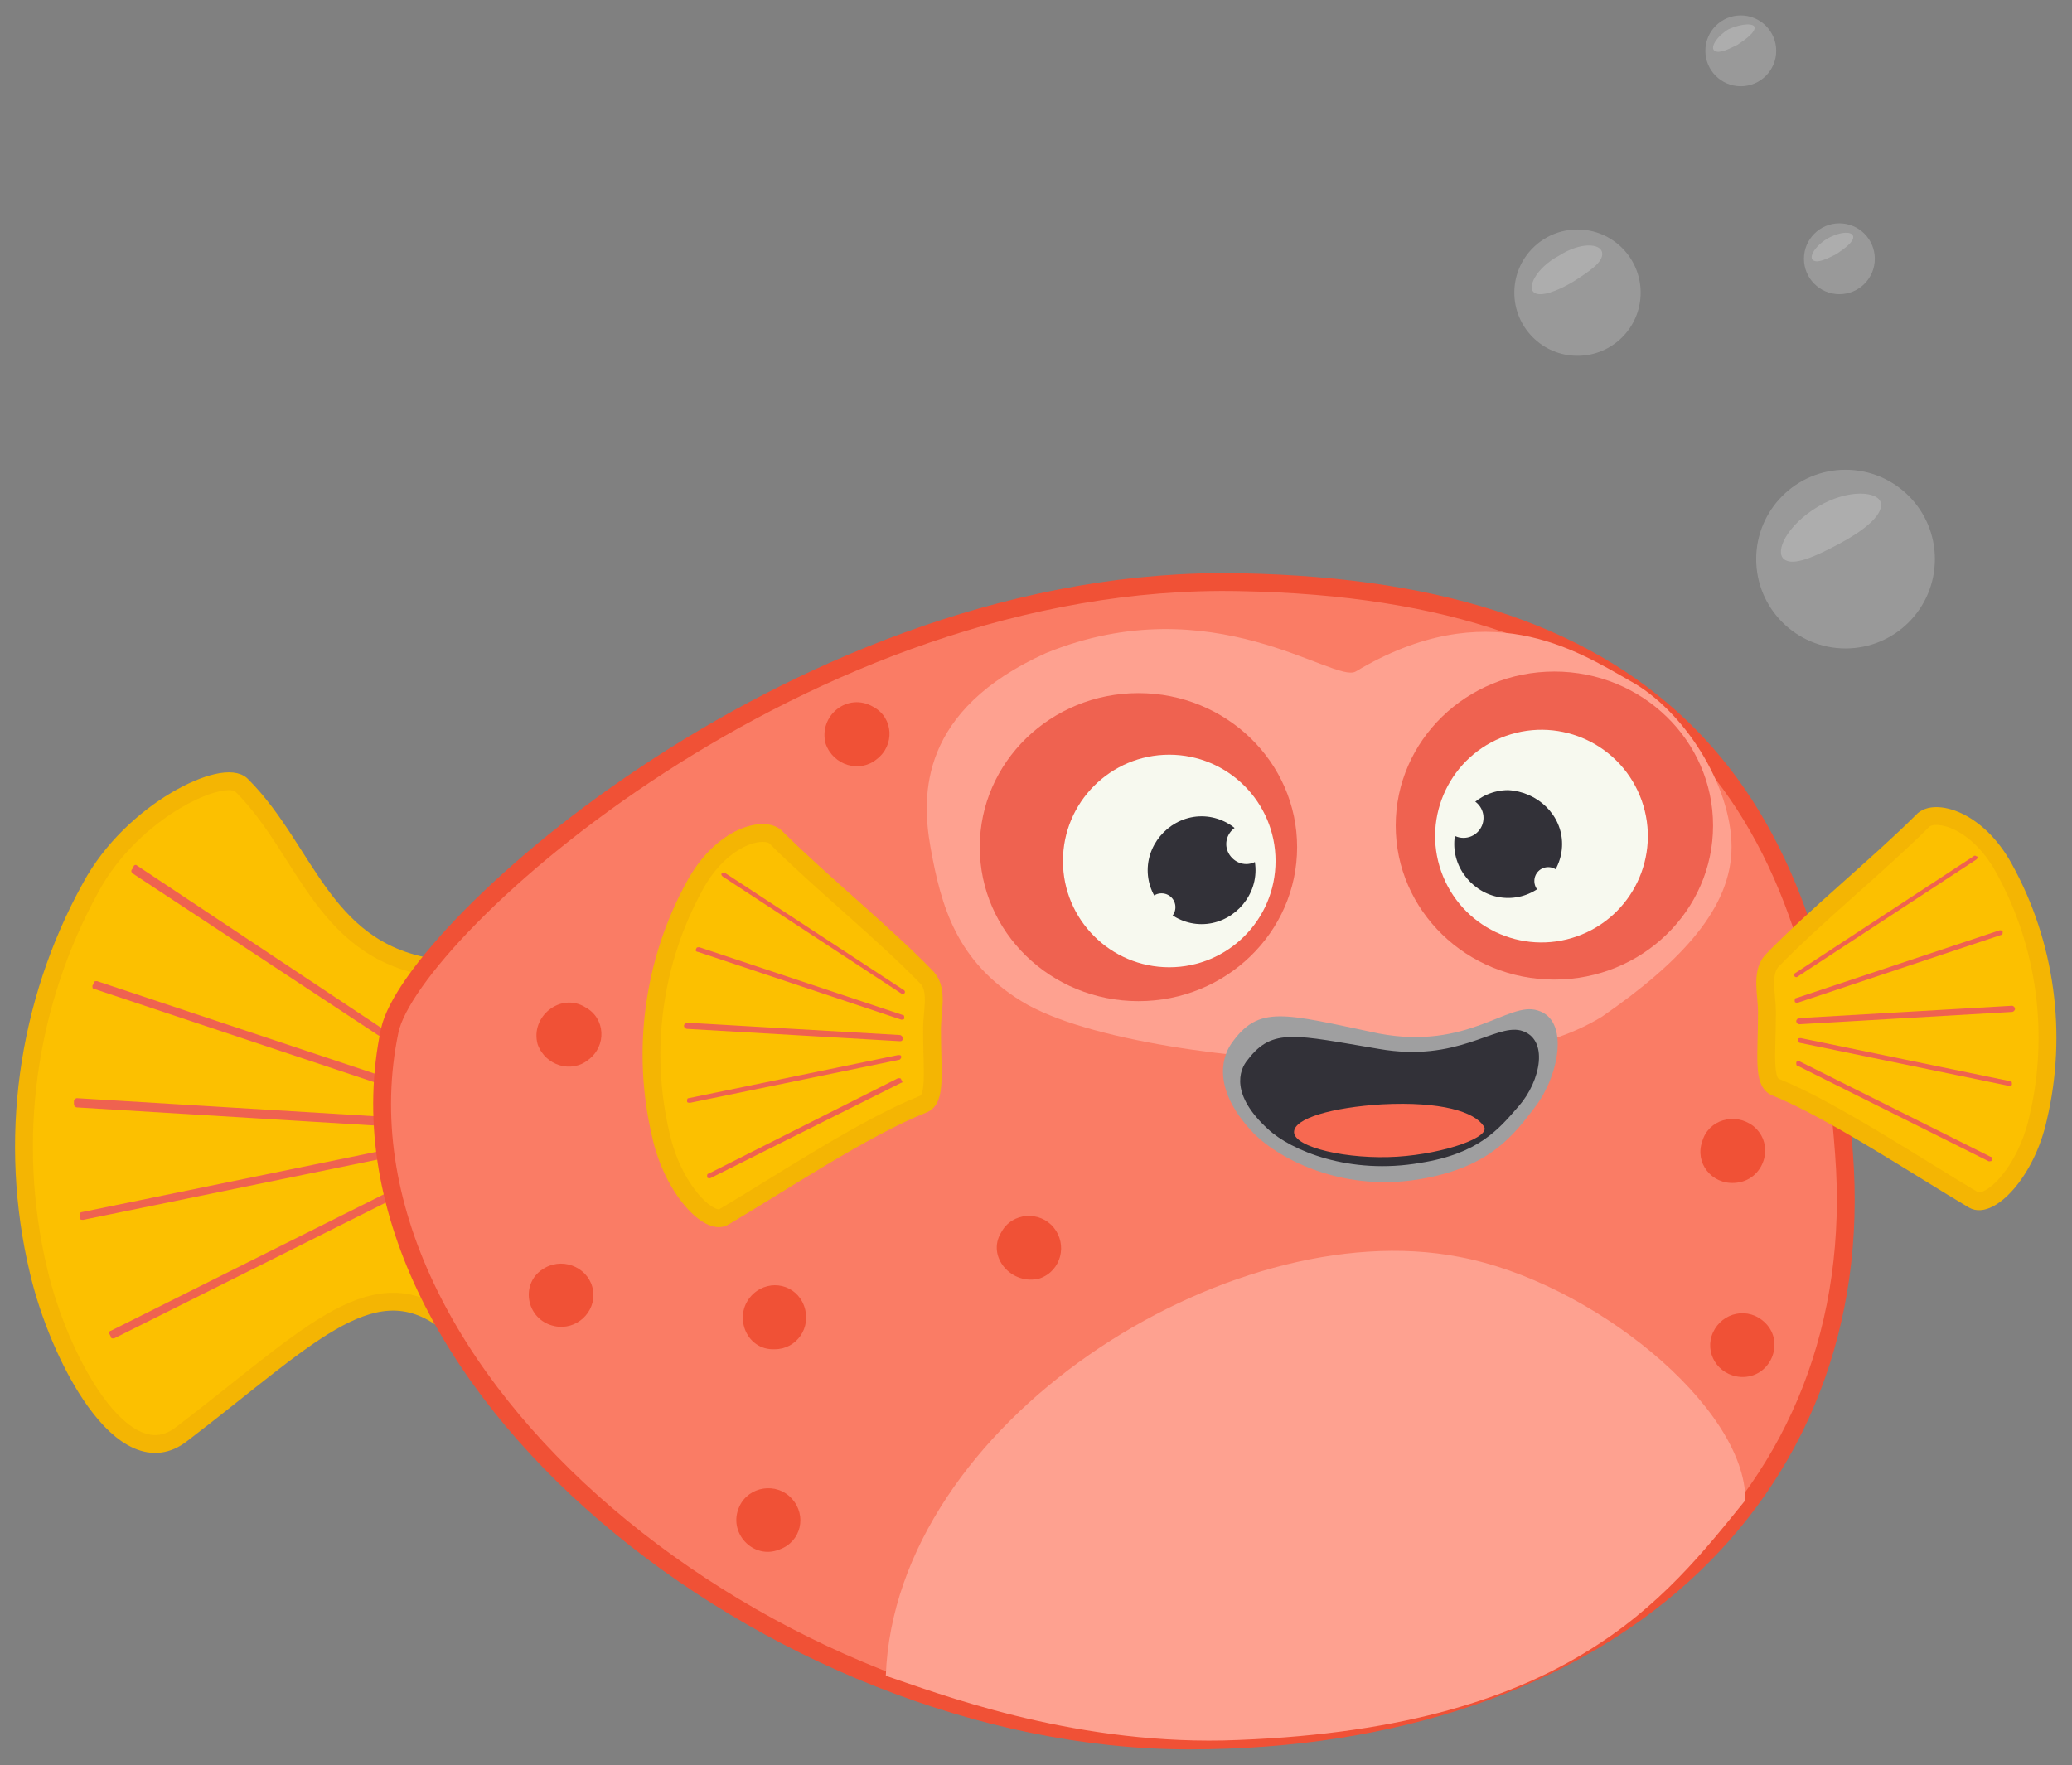 <?xml version="1.0" encoding="utf-8"?>
<!-- Generator: Adobe Illustrator 23.0.0, SVG Export Plug-In . SVG Version: 6.00 Build 0)  -->
<svg version="1.1" id="레이어_1" xmlns="http://www.w3.org/2000/svg" xmlns:xlink="http://www.w3.org/1999/xlink" x="0px"
	 y="0px" width="134.5px" height="114.6px" viewBox="0 0 134.5 114.6" style="enable-background:new 0 0 134.5 114.6;"
	 xml:space="preserve">
<rect x="0" y="0" width="134.5" height="114.6" fill="#808080" stroke="none"/>
<g>
	<g>
		<g>
			<path style="fill:#FCC000;stroke:#F4B503;stroke-width:1.158;stroke-miterlimit:10;" d="M2.5,82.5c-2-8.4-0.8-17.3,3.4-24.9
				c2.7-5,8.7-7.8,9.8-6.6c4.3,4.3,5.3,11.1,13,11.9c1.6,0.2,0.7,7.3,0.7,8.9c0,4.3,0.4,14.6-0.7,13.8c-4.7-3.3-8.9,1.4-16.9,7.5
				C8,96.1,3.8,88.1,2.5,82.5z"/>
			<g>
				<path style="fill:#EF6250;" d="M26.4,73.2L5,71.9c-0.1,0-0.2-0.1-0.2-0.2l0-0.2c0-0.1,0.1-0.2,0.2-0.2l21.4,1.3
					c0.1,0,0.2,0.1,0.2,0.2l0,0.2C26.6,73.1,26.5,73.2,26.4,73.2z"/>
				<path style="fill:#EF6250;" d="M26.4,74.9l-21,4.3c-0.1,0-0.2,0-0.2-0.1l0-0.2c0-0.1,0-0.2,0.1-0.2l21-4.3c0.1,0,0.2,0,0.2,0.1
					l0,0.2C26.5,74.8,26.5,74.9,26.4,74.9z"/>
				<path style="fill:#EF6250;" d="M26.6,77.3L7.4,86.9c-0.1,0-0.2,0-0.2-0.1l-0.1-0.2c0-0.1,0-0.2,0.1-0.2l19.2-9.6
					c0.1,0,0.2,0,0.2,0.1l0.1,0.2C26.7,77.1,26.6,77.2,26.6,77.3z"/>
				<path style="fill:#EF6250;" d="M6.1,64.2L26.5,71c0.1,0,0.2,0,0.2-0.1l0.1-0.2c0-0.1,0-0.2-0.1-0.2L6.3,63.7
					c-0.1,0-0.2,0-0.2,0.1L6,64C6,64.1,6,64.2,6.1,64.2z"/>
				<path style="fill:#EF6250;" d="M8.6,56.7l17.9,11.8c0.1,0.1,0.2,0,0.2,0l0.1-0.2c0.1-0.1,0-0.2,0-0.2L8.9,56.2
					c-0.1-0.1-0.2,0-0.2,0l-0.1,0.2C8.5,56.5,8.5,56.6,8.6,56.7z"/>
			</g>
		</g>
		<path style="fill:#FA7C65;stroke:#F05136;stroke-width:1.158;stroke-miterlimit:10;" d="M119.7,74.9
			c1.7,22.2-15.5,38.1-42.5,38.1c-27,0-56.6-23.7-51.9-46.1c1.4-6.5,26.9-29.7,55.2-29.1C107.6,38.3,118,51.4,119.7,74.9z"/>
		<path style="fill:#FEA190;" d="M112.4,55c0,3.9-3.2,7.4-8.4,11c-4.2,2.6-10.4,2.9-16.8,2.9c-6.4,0-16.7-1.3-20.9-3.9
			c-4.2-2.6-5.2-6.1-5.9-10c-0.6-3.4-0.7-8.9,7.5-12.6c10.8-4.4,18.7,2,20.1,1.2c8.5-5.1,14.3-1.4,17.8,0.6
			C109.3,46.1,112.4,51,112.4,55z"/>
		<ellipse style="fill:#EF6250;" cx="100.9" cy="53.6" rx="10.3" ry="10"/>
		<path style="fill:#FEA190;" d="M113.3,97.4c0-6.1-10-14.2-18.6-15.8c-15-2.9-36.6,10.8-37.2,27.2c3.3,1.1,11.8,4.4,21.9,4.2
			C101.7,112.4,108.1,103.8,113.3,97.4z"/>
		<ellipse style="fill:#EF6250;" cx="73.9" cy="55" rx="10.3" ry="10"/>
		<g>
			<path style="fill:#9F9FA0;" d="M79.9,67.8c-0.6,0.9-1.2,3,1.5,5.8c1.7,1.7,5.9,3.9,11.1,2.9c4.2-0.8,5.7-2.7,7.2-4.7
				c1.5-2,2.2-5.6,0.1-6.2c-1.9-0.6-4.5,2.6-10.3,1.5C83.3,65.8,81.7,65.2,79.9,67.8z"/>
			<path style="fill:#323138;" d="M81,68.8c-0.6,0.7-1.1,2.3,1.3,4.5c1.5,1.4,5.3,3,9.9,2.2c3.8-0.6,5.1-2.2,6.4-3.7
				c1.4-1.6,2-4.4,0.1-4.9c-1.7-0.4-4.1,2.1-9.2,1.2C84.1,67.2,82.6,66.7,81,68.8z"/>
			<path style="fill:#F76951;" d="M96.3,73.1c0.6,0.7-2.5,1.8-5.6,2c-3.2,0.2-6.7-0.6-6.7-1.6c0-0.9,2.5-1.6,5.7-1.8
				C93.6,71.5,95.7,72.2,96.3,73.1z"/>
		</g>
		<g>
			<path style="fill:#FCC000;stroke:#F4B503;stroke-width:1.158;stroke-miterlimit:10;" d="M42.9,73.7c-1.3-5.5-0.5-11.3,2.2-16.2
				c1.8-3.3,4.6-3.9,5.3-3.1c2.8,2.8,7,6.2,9.8,9.1c0.7,0.8,0.3,2.2,0.3,3.3c0,2.8,0.3,4.6-0.6,4.9C56.1,73.2,50.4,77,47,79
				C46.1,79.6,43.7,77.3,42.9,73.7z"/>
			<g>
				<path style="fill:#EF6250;" d="M58.4,67.6l-13.8-0.8c-0.1,0-0.2-0.1-0.2-0.2l0,0c0-0.1,0.1-0.2,0.2-0.2l13.8,0.8
					c0.1,0,0.2,0.1,0.2,0.2l0,0C58.6,67.6,58.5,67.6,58.4,67.6z"/>
				<path style="fill:#EF6250;" d="M58.4,68.8l-13.6,2.8c-0.1,0-0.2,0-0.2-0.1l0,0c0-0.1,0-0.2,0.1-0.2l13.6-2.8
					c0.1,0,0.2,0,0.2,0.1l0,0C58.5,68.7,58.5,68.7,58.4,68.8z"/>
				<path style="fill:#EF6250;" d="M58.5,70.3l-12.4,6.2c-0.1,0-0.2,0-0.2-0.1l0,0c0-0.1,0-0.2,0.1-0.2L58.3,70c0.1,0,0.2,0,0.2,0.1
					l0,0C58.6,70.2,58.6,70.3,58.5,70.3z"/>
				<path style="fill:#EF6250;" d="M45.3,61.8l13.2,4.4c0.1,0,0.2,0,0.2-0.1l0,0c0-0.1,0-0.2-0.1-0.2l-13.2-4.4
					c-0.1,0-0.2,0-0.2,0.1l0,0C45.1,61.7,45.2,61.8,45.3,61.8z"/>
				<path style="fill:#EF6250;" d="M46.9,56.9l11.6,7.6c0.1,0.1,0.2,0,0.2,0l0,0c0.1-0.1,0-0.2,0-0.2l-11.6-7.6
					c-0.1-0.1-0.2,0-0.2,0l0,0C46.8,56.7,46.8,56.8,46.9,56.9z"/>
			</g>
		</g>
		<g>
			<path style="fill:#FCC000;stroke:#F4B503;stroke-width:1.158;stroke-miterlimit:10;" d="M132.3,72.6c1.3-5.5,0.5-11.3-2.2-16.2
				c-1.8-3.3-4.6-3.9-5.3-3.1c-2.8,2.8-7,6.2-9.8,9.1c-0.7,0.8-0.3,2.2-0.3,3.3c0,2.8-0.3,4.6,0.6,4.9c3.7,1.5,9.4,5.3,12.8,7.3
				C129.1,78.5,131.5,76.2,132.3,72.6z"/>
			<g>
				<path style="fill:#EF6250;" d="M116.8,66.5l13.8-0.8c0.1,0,0.2-0.1,0.2-0.2l0,0c0-0.1-0.1-0.2-0.2-0.2l-13.8,0.8
					c-0.1,0-0.2,0.1-0.2,0.2l0,0C116.6,66.4,116.7,66.5,116.8,66.5z"/>
				<path style="fill:#EF6250;" d="M116.8,67.7l13.6,2.8c0.1,0,0.2,0,0.2-0.1l0,0c0-0.1,0-0.2-0.1-0.2l-13.6-2.8
					c-0.1,0-0.2,0-0.2,0.1l0,0C116.7,67.5,116.7,67.6,116.8,67.7z"/>
				<path style="fill:#EF6250;" d="M116.7,69.2l12.4,6.2c0.1,0,0.2,0,0.2-0.1l0,0c0-0.1,0-0.2-0.1-0.2l-12.4-6.2
					c-0.1,0-0.2,0-0.2,0.1l0,0C116.6,69.1,116.6,69.2,116.7,69.2z"/>
				<path style="fill:#EF6250;" d="M129.9,60.7l-13.2,4.4c-0.1,0-0.2,0-0.2-0.1l0,0c0-0.1,0-0.2,0.1-0.2l13.2-4.4
					c0.1,0,0.2,0,0.2,0.1l0,0C130,60.6,130,60.7,129.9,60.7z"/>
				<path style="fill:#EF6250;" d="M128.3,55.8l-11.6,7.6c-0.1,0.1-0.2,0-0.2,0l0,0c-0.1-0.1,0-0.2,0-0.2l11.6-7.6
					c0.1-0.1,0.2,0,0.2,0l0,0C128.4,55.6,128.4,55.7,128.3,55.8z"/>
			</g>
		</g>
		<g>
			<path style="fill:#F05136;" d="M56.7,45.9L56.7,45.9c1.3,0.7,1.4,2.5,0.2,3.4v0c-1.1,0.9-2.8,0.4-3.3-1l0,0
				C53.1,46.5,55,44.9,56.7,45.9z"/>
			<path style="fill:#F05136;" d="M38,65.4L38,65.4c1.3,0.7,1.4,2.5,0.2,3.4l0,0c-1.1,0.9-2.8,0.4-3.3-1l0,0
				C34.4,66,36.4,64.4,38,65.4z"/>
			<path style="fill:#F05136;" d="M48.9,84L48.9,84c1.1-1,2.8-0.6,3.3,0.8v0c0.5,1.4-0.5,2.8-1.9,2.8l0,0
				C48.4,87.7,47.5,85.3,48.9,84z"/>
			<path style="fill:#F05136;" d="M35.4,82.3L35.4,82.3c1.3-0.7,2.9,0.1,3.1,1.5l0,0c0.2,1.4-1.1,2.6-2.5,2.3h0
				C34.1,85.7,33.7,83.2,35.4,82.3z"/>
			<path style="fill:#F05136;" d="M48,97.8L48,97.8c0.6-1.3,2.4-1.6,3.4-0.5h0c1,1.1,0.6,2.8-0.8,3.3l0,0
				C48.9,101.3,47.2,99.5,48,97.8z"/>
			<path style="fill:#F05136;" d="M112.6,76.8L112.6,76.8c-1.5,0.1-2.6-1.3-2.1-2.7v0c0.4-1.4,2.1-1.9,3.3-1l0,0
				C115.3,74.3,114.5,76.7,112.6,76.8z"/>
			<path style="fill:#F05136;" d="M113,89.4L113,89.4c-1.5-0.1-2.4-1.6-1.8-2.9l0,0c0.6-1.3,2.3-1.7,3.4-0.6l0,0
				C115.9,87.2,114.9,89.5,113,89.4z"/>
			<path style="fill:#F05136;" d="M65,80L65,80c0.7-1.3,2.5-1.4,3.4-0.3l0,0c0.9,1.1,0.5,2.8-0.9,3.3l0,0C65.7,83.5,64,81.6,65,80z"
				/>
		</g>
		<g>
			<circle style="fill:#F7F9EF;" cx="75.9" cy="55.9" r="6.9"/>
			<path style="fill:#323138;" d="M74.5,56.5c0,1.9,1.6,3.5,3.5,3.5c1.9,0,3.5-1.6,3.5-3.5c0-1.9-1.6-3.5-3.5-3.5
				C76.1,53,74.5,54.6,74.5,56.5z"/>
			<g>
				<path style="fill:#F7F9EF;" d="M82.2,54.8c0,0.7-0.6,1.3-1.3,1.3c-0.7,0-1.3-0.6-1.3-1.3c0-0.7,0.6-1.3,1.3-1.3
					C81.6,53.5,82.2,54,82.2,54.8z"/>
				<path style="fill:#F7F9EF;" d="M76.3,58.9c0,0.5-0.4,0.9-0.9,0.9c-0.5,0-0.9-0.4-0.9-0.9c0-0.5,0.4-0.9,0.9-0.9
					C75.9,58,76.3,58.4,76.3,58.9z"/>
			</g>
		</g>
		<g>
			
				<ellipse transform="matrix(0.943 -0.334 0.334 0.943 -12.373 36.48)" style="fill:#F7F9EF;" cx="100" cy="54.3" rx="6.9" ry="6.9"/>
			<path style="fill:#323138;" d="M101.4,54.8c0,1.9-1.6,3.5-3.5,3.5c-1.9,0-3.5-1.6-3.5-3.5c0-1.9,1.6-3.5,3.5-3.5
				C99.8,51.4,101.4,52.9,101.4,54.8z"/>
			<g>
				<circle style="fill:#F7F9EF;" cx="95" cy="53.1" r="1.3"/>
				<path style="fill:#F7F9EF;" d="M99.6,57.2c0,0.5,0.4,0.9,0.9,0.9c0.5,0,0.9-0.4,0.9-0.9c0-0.5-0.4-0.9-0.9-0.9
					C100,56.3,99.6,56.7,99.6,57.2z"/>
			</g>
		</g>
	</g>
	<g>
		<g>
			<circle style="opacity:0.2;fill:#FFFFFF;" cx="119.8" cy="36.3" r="5.8"/>
			<path style="opacity:0.2;fill:#FFFFFF;" d="M122.1,32.7c0.1,0.8-1.2,1.8-2.7,2.6c-1.5,0.8-3,1.5-3.6,1c-0.6-0.5,0.2-2.2,2.2-3.4
				C120,31.7,122,31.9,122.1,32.7z"/>
		</g>
		<g>
			<circle style="opacity:0.2;fill:#FFFFFF;" cx="102.4" cy="19" r="4.1"/>
			<path style="opacity:0.2;fill:#FFFFFF;" d="M104,16.4c0.1,0.6-0.8,1.2-1.9,1.9c-1,0.6-2.1,1-2.5,0.7c-0.5-0.3,0.1-1.6,1.6-2.4
				C102.6,15.7,103.9,15.8,104,16.4z"/>
		</g>
		<g>
			<circle style="opacity:0.2;fill:#FFFFFF;" cx="113" cy="3.3" r="2.3"/>
			<path style="opacity:0.2;fill:#FFFFFF;" d="M113.9,1.8c0,0.3-0.5,0.7-1.1,1.1c-0.6,0.3-1.2,0.6-1.5,0.4c-0.3-0.2,0.1-0.9,0.9-1.4
				C113.1,1.5,113.9,1.5,113.9,1.8z"/>
		</g>
		<g>
			<circle style="opacity:0.2;fill:#FFFFFF;" cx="119.4" cy="16.8" r="2.3"/>
			<path style="opacity:0.2;fill:#FFFFFF;" d="M120.3,15.4c0,0.3-0.5,0.7-1.1,1.1c-0.6,0.3-1.2,0.6-1.5,0.4
				c-0.3-0.2,0.1-0.9,0.9-1.4C119.5,15,120.3,15,120.3,15.4z"/>
		</g>
	</g>
</g>
<g>
</g>
<g>
</g>
<g>
</g>
<g>
</g>
<g>
</g>
<g>
</g>
<g>
</g>
<g>
</g>
<g>
</g>
<g>
</g>
<g>
</g>
<g>
</g>
<g>
</g>
<g>
</g>
<g>
</g>
</svg>
